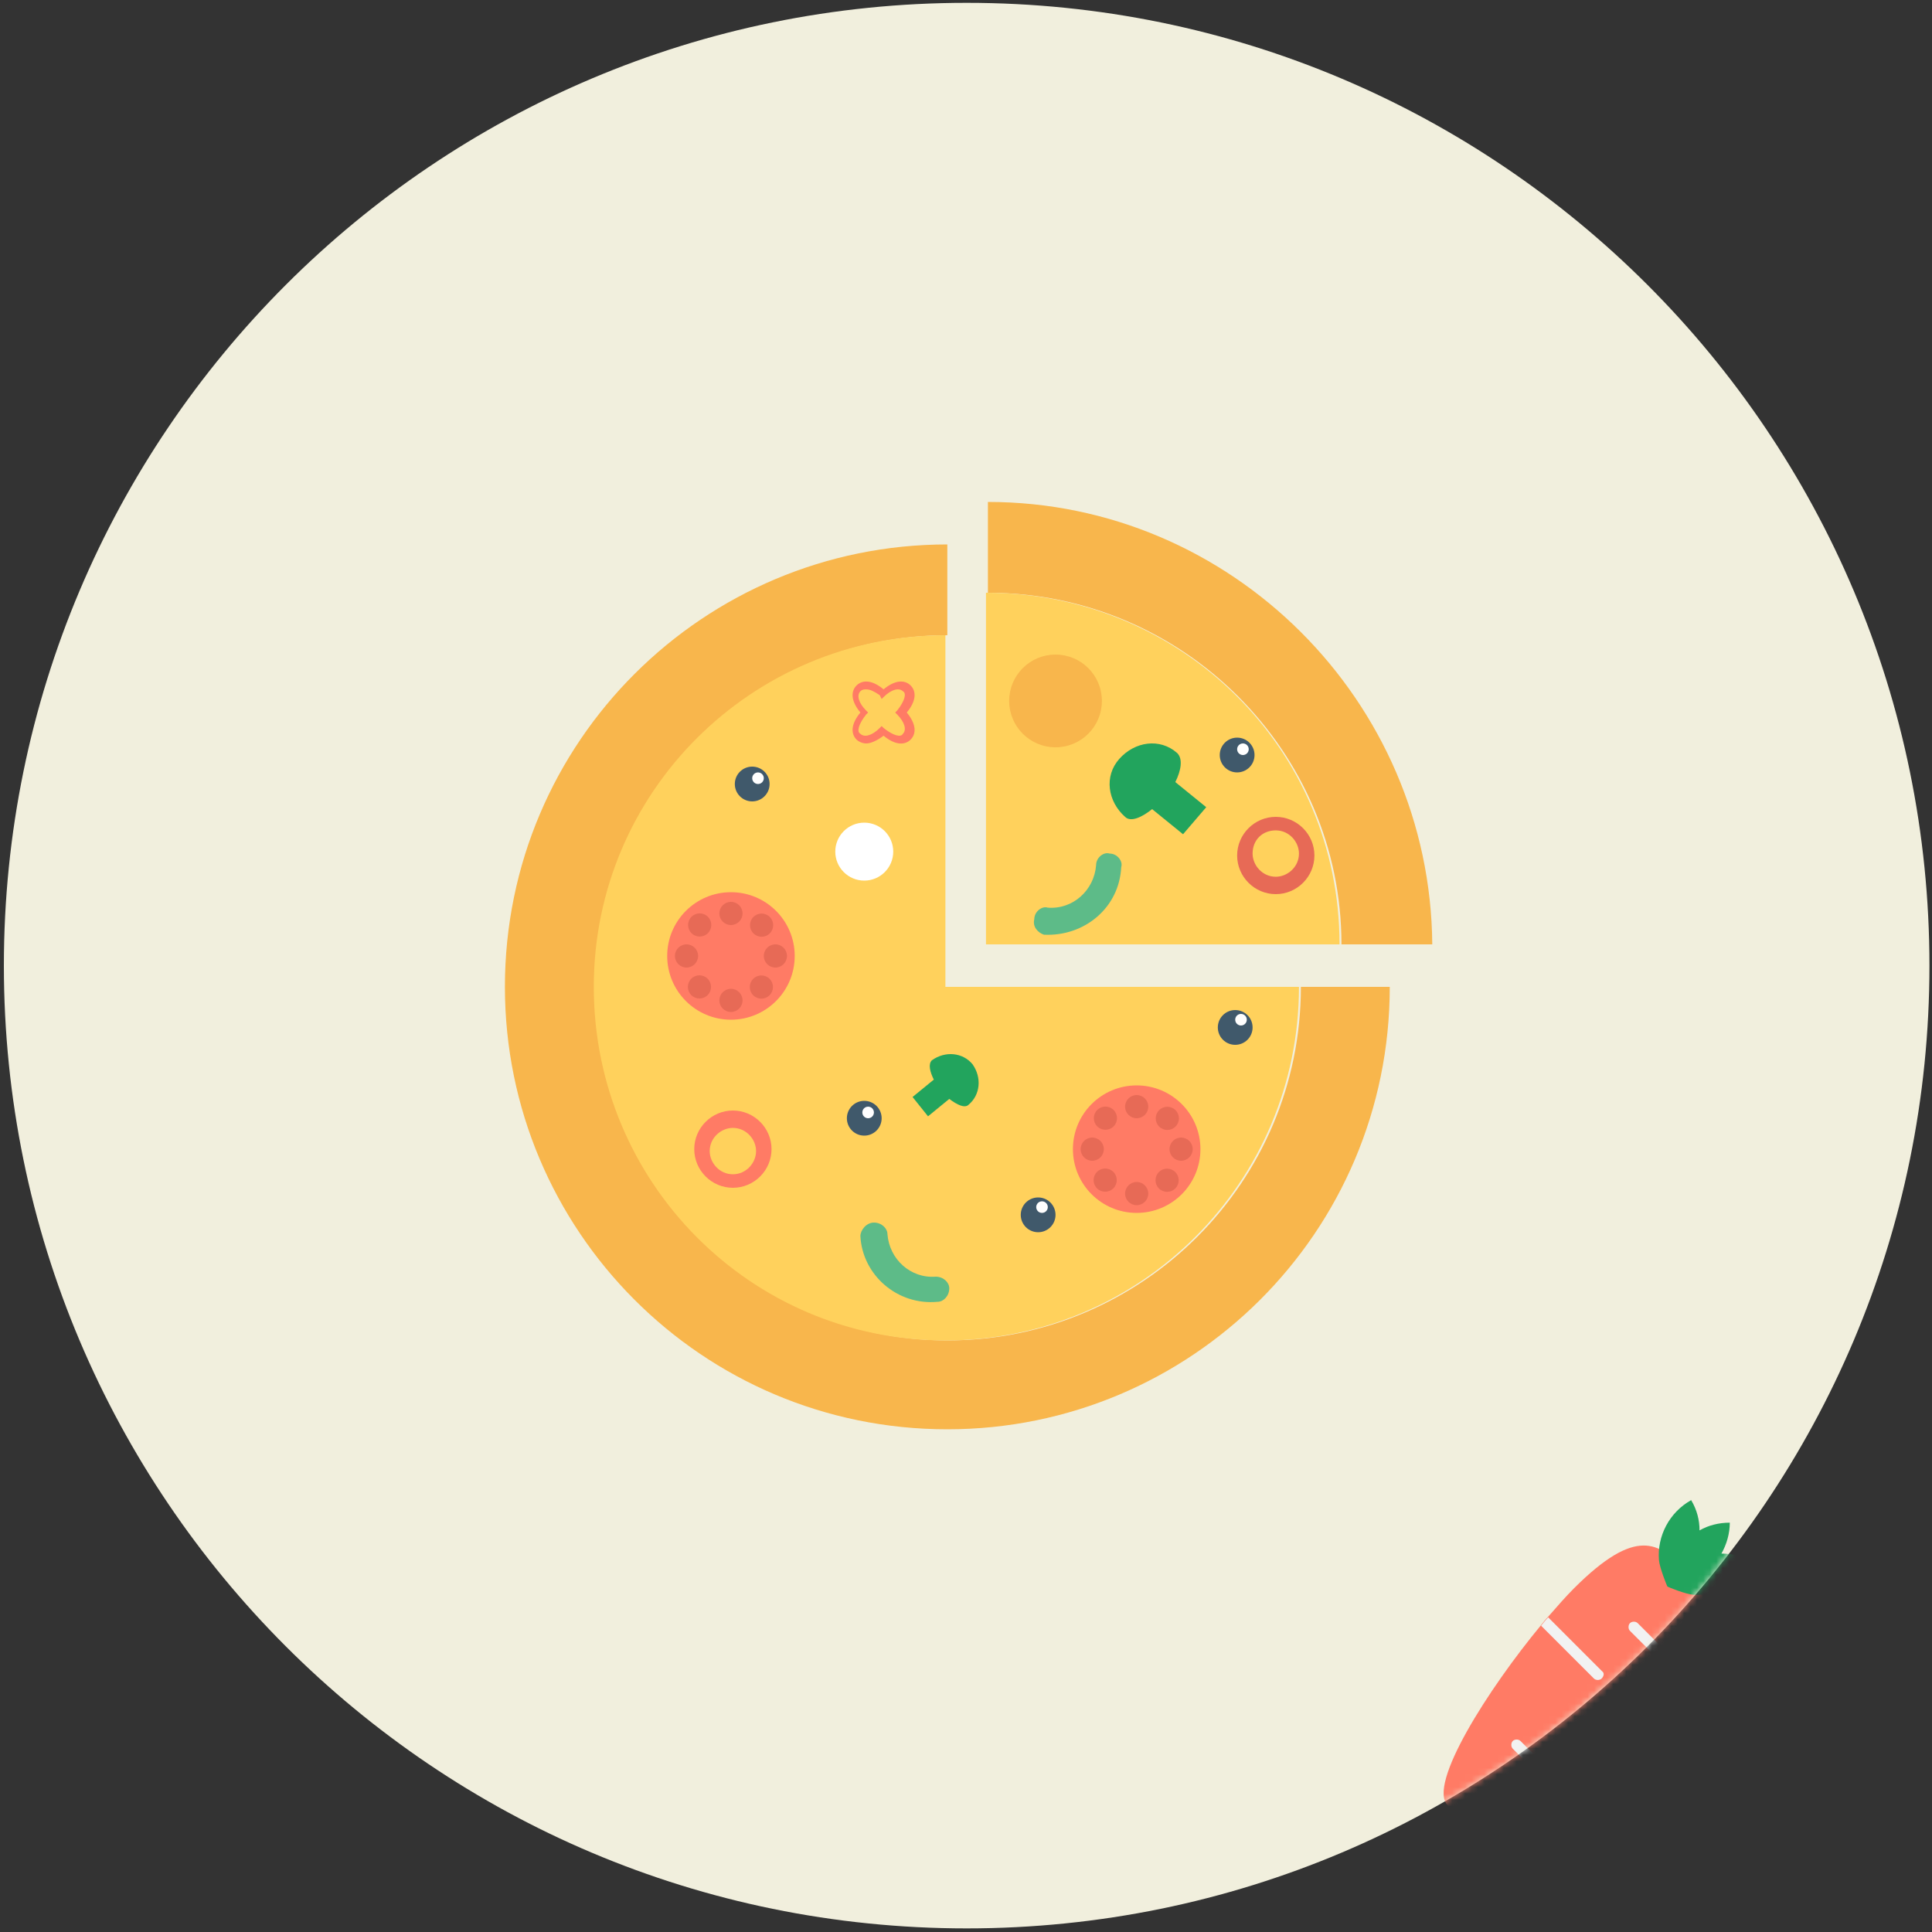 <svg width="300" height="300" viewBox="0 0 300 300" fill="none" xmlns="http://www.w3.org/2000/svg">
<rect x="0" y="0" width="300" height="300" fill="#333333" stroke="none"/>
<path fill-rule="evenodd" clip-rule="evenodd" d="M150.102 299.44C232.669 299.44 299.602 232.507 299.602 149.94C299.602 67.374 232.669 0.44 150.102 0.44C67.535 0.44 0.602 67.374 0.602 149.94C0.602 232.507 67.535 299.44 150.102 299.44Z" fill="#F1EFDD"/>
<mask id="mask0_4_339" style="mask-type:luminance" maskUnits="userSpaceOnUse" x="0" y="0" width="300" height="300">
<path fill-rule="evenodd" clip-rule="evenodd" d="M150.102 299.44C232.669 299.44 299.602 232.507 299.602 149.94C299.602 67.374 232.669 0.44 150.102 0.44C67.535 0.44 0.602 67.374 0.602 149.94C0.602 232.507 67.535 299.44 150.102 299.44Z" fill="white"/>
</mask>
<g mask="url(#mask0_4_339)">
<path d="M258.502 260.64C253.702 265.44 246.702 270.94 240.402 274.64C239.902 274.94 239.402 275.24 238.902 275.54C233.202 278.74 226.602 282.14 224.802 280.34C221.602 277.14 231.102 262.24 239.302 252.34C239.702 251.84 240.002 251.44 240.402 251.04C241.802 249.44 243.102 247.94 244.402 246.64C254.102 236.94 257.602 239.64 261.502 243.54C265.002 247.04 267.602 250.44 260.602 258.34C260.202 258.74 259.802 259.14 259.402 259.64C259.202 260.04 258.802 260.34 258.502 260.64Z" fill="#FF7B65"/>
<path d="M272.102 242.54C270.602 241.64 268.902 241.24 267.302 241.24C268.102 239.84 268.602 238.14 268.602 236.44C266.902 236.44 265.302 236.84 263.902 237.64C263.902 236.04 263.502 234.44 262.602 232.94C259.202 234.84 257.302 238.54 257.602 242.24C257.702 243.44 258.802 246.14 258.902 246.34C259.002 246.44 261.702 247.54 263.002 247.64C266.502 247.84 270.202 246.04 272.102 242.54Z" fill="#22A45D"/>
<path d="M259.502 259.64L253.102 253.24C252.802 252.94 252.802 252.34 253.102 252.04C253.402 251.74 254.002 251.74 254.302 252.04L260.602 258.34C260.302 258.84 259.902 259.24 259.502 259.64Z" fill="#F2F2F2"/>
<path d="M240.402 274.64C239.902 274.94 239.402 275.24 238.902 275.54L234.902 271.54C234.602 271.24 234.602 270.64 234.902 270.34C235.202 270.04 235.802 270.04 236.102 270.34L240.402 274.64Z" fill="#F2F2F2"/>
<path d="M248.702 260.641C248.402 260.941 247.802 260.941 247.502 260.641L239.302 252.441C239.702 251.941 240.002 251.541 240.402 251.141L248.802 259.541C249.102 259.741 249.102 260.241 248.702 260.641Z" fill="#F2F2F2"/>
<path d="M153.402 77.941V92.04C183.702 92.04 208.302 116.64 208.302 146.64H222.402C222.102 108.84 191.202 77.941 153.402 77.941Z" fill="#F8B64C"/>
<path d="M215.802 153.24C215.802 191.34 184.902 221.94 147.102 221.94C109.002 221.94 78.402 191.04 78.402 153.24C78.402 115.14 109.302 84.54 147.102 84.54V98.641C116.802 98.641 92.502 123.24 92.502 153.24C92.502 183.54 117.102 208.14 147.102 208.14C177.402 208.14 202.002 183.54 202.002 153.24H215.802Z" fill="#F8B64C"/>
<path d="M208.002 146.64C208.002 116.34 183.402 92.04 153.102 92.04V146.64H208.002Z" fill="#FFD15C"/>
<path d="M201.702 153.241C201.702 183.54 177.102 208.141 146.802 208.141C116.502 208.141 92.202 183.54 92.202 153.241C92.202 122.941 116.802 98.641 146.802 98.641V153.241H201.702Z" fill="#FFD15C"/>
<path d="M176.502 188.34C181.97 188.34 186.402 183.908 186.402 178.44C186.402 172.973 181.97 168.54 176.502 168.54C171.034 168.54 166.602 172.973 166.602 178.44C166.602 183.908 171.034 188.34 176.502 188.34Z" fill="#FF7B65"/>
<path d="M176.502 173.64C177.496 173.64 178.302 172.835 178.302 171.84C178.302 170.846 177.496 170.04 176.502 170.04C175.508 170.04 174.702 170.846 174.702 171.84C174.702 172.835 175.508 173.64 176.502 173.64Z" fill="#E76A56"/>
<path d="M176.502 187.14C177.496 187.14 178.302 186.335 178.302 185.34C178.302 184.346 177.496 183.54 176.502 183.54C175.508 183.54 174.702 184.346 174.702 185.34C174.702 186.335 175.508 187.14 176.502 187.14Z" fill="#E76A56"/>
<path d="M182.535 174.931C183.238 174.227 183.238 173.088 182.535 172.385C181.832 171.682 180.692 171.682 179.989 172.385C179.286 173.088 179.287 174.228 179.99 174.931C180.693 175.634 181.832 175.634 182.535 174.931Z" fill="#E76A56"/>
<path d="M172.883 184.521C173.586 183.818 173.586 182.678 172.883 181.975C172.18 181.272 171.041 181.272 170.338 181.975C169.635 182.678 169.635 183.818 170.338 184.521C171.041 185.224 172.18 185.224 172.883 184.521Z" fill="#E76A56"/>
<path d="M183.402 180.24C184.396 180.24 185.202 179.435 185.202 178.44C185.202 177.446 184.396 176.64 183.402 176.64C182.408 176.64 181.602 177.446 181.602 178.44C181.602 179.435 182.408 180.24 183.402 180.24Z" fill="#E76A56"/>
<path d="M169.602 180.24C170.596 180.24 171.402 179.435 171.402 178.44C171.402 177.446 170.596 176.64 169.602 176.64C168.608 176.64 167.802 177.446 167.802 178.44C167.802 179.435 168.608 180.24 169.602 180.24Z" fill="#E76A56"/>
<path d="M182.499 184.541C183.202 183.838 183.202 182.698 182.499 181.995C181.796 181.293 180.656 181.293 179.953 181.995C179.251 182.698 179.251 183.838 179.953 184.541C180.656 185.244 181.796 185.244 182.499 184.541Z" fill="#E76A56"/>
<path d="M172.92 174.902C173.623 174.199 173.623 173.059 172.92 172.356C172.217 171.653 171.078 171.653 170.375 172.356C169.672 173.059 169.671 174.198 170.374 174.901C171.077 175.604 172.217 175.605 172.92 174.902Z" fill="#E76A56"/>
<path d="M113.502 158.34C118.97 158.34 123.402 153.908 123.402 148.44C123.402 142.973 118.97 138.54 113.502 138.54C108.034 138.54 103.602 142.973 103.602 148.44C103.602 153.908 108.034 158.34 113.502 158.34Z" fill="#FF7B65"/>
<path d="M113.502 143.64C114.496 143.64 115.302 142.835 115.302 141.84C115.302 140.846 114.496 140.04 113.502 140.04C112.508 140.04 111.702 140.846 111.702 141.84C111.702 142.835 112.508 143.64 113.502 143.64Z" fill="#E76A56"/>
<path d="M113.502 157.14C114.496 157.14 115.302 156.335 115.302 155.34C115.302 154.346 114.496 153.54 113.502 153.54C112.508 153.54 111.702 154.346 111.702 155.34C111.702 156.335 112.508 157.14 113.502 157.14Z" fill="#E76A56"/>
<path d="M119.535 144.931C120.238 144.227 120.238 143.088 119.535 142.385C118.832 141.682 117.692 141.682 116.989 142.385C116.286 143.088 116.287 144.228 116.99 144.931C117.693 145.634 118.832 145.634 119.535 144.931Z" fill="#E76A56"/>
<path d="M109.883 154.521C110.586 153.818 110.586 152.678 109.883 151.975C109.18 151.272 108.041 151.272 107.338 151.975C106.635 152.678 106.635 153.818 107.338 154.521C108.041 155.224 109.18 155.224 109.883 154.521Z" fill="#E76A56"/>
<path d="M120.402 150.24C121.396 150.24 122.202 149.435 122.202 148.44C122.202 147.446 121.396 146.64 120.402 146.64C119.408 146.64 118.602 147.446 118.602 148.44C118.602 149.435 119.408 150.24 120.402 150.24Z" fill="#E76A56"/>
<path d="M106.602 150.24C107.596 150.24 108.402 149.435 108.402 148.44C108.402 147.446 107.596 146.64 106.602 146.64C105.608 146.64 104.802 147.446 104.802 148.44C104.802 149.435 105.608 150.24 106.602 150.24Z" fill="#E76A56"/>
<path d="M119.499 154.541C120.202 153.838 120.202 152.698 119.499 151.995C118.796 151.293 117.656 151.293 116.953 151.995C116.251 152.698 116.251 153.838 116.953 154.541C117.656 155.244 118.796 155.244 119.499 154.541Z" fill="#E76A56"/>
<path d="M109.92 144.902C110.623 144.199 110.623 143.059 109.92 142.356C109.217 141.653 108.078 141.653 107.375 142.356C106.672 143.059 106.671 144.198 107.374 144.901C108.077 145.604 109.217 145.605 109.92 144.902Z" fill="#E76A56"/>
<path fill-rule="evenodd" clip-rule="evenodd" d="M133.002 114.841C133.302 115.141 133.902 115.441 134.502 115.441C135.102 115.441 136.002 115.141 137.202 114.241C139.002 115.741 140.502 115.741 141.402 114.841C142.302 113.941 142.302 112.441 140.802 110.641C142.302 108.841 142.302 107.341 141.402 106.441C140.502 105.541 139.002 105.541 137.202 107.041C135.402 105.541 133.902 105.541 133.002 106.441C132.102 107.341 132.102 108.841 133.602 110.641C132.102 112.441 132.102 113.941 133.002 114.841ZM133.602 107.341C133.902 107.041 134.202 107.041 134.502 107.041C135.102 107.041 135.702 107.341 136.602 107.941L136.902 108.541L137.202 108.241C138.402 107.041 139.602 106.741 140.202 107.341C140.802 107.641 140.502 108.841 139.302 110.341L139.002 110.641L139.302 110.941C140.502 112.141 140.802 113.341 140.202 113.941C139.902 114.541 138.702 114.241 137.202 113.041L136.902 112.741L136.602 113.041C135.402 114.241 134.202 114.541 133.602 113.941C133.002 113.641 133.302 112.441 134.502 110.941L134.802 110.641L134.502 110.341C133.302 109.141 133.002 107.941 133.602 107.341Z" fill="#FF7B65"/>
<path d="M116.802 124.44C118.293 124.44 119.502 123.232 119.502 121.74C119.502 120.249 118.293 119.04 116.802 119.04C115.311 119.04 114.102 120.249 114.102 121.74C114.102 123.232 115.311 124.44 116.802 124.44Z" fill="#40596B"/>
<path d="M117.702 121.74C118.199 121.74 118.602 121.338 118.602 120.84C118.602 120.343 118.199 119.94 117.702 119.94C117.205 119.94 116.802 120.343 116.802 120.84C116.802 121.338 117.205 121.74 117.702 121.74Z" fill="white"/>
<path d="M134.202 176.34C135.693 176.34 136.902 175.132 136.902 173.64C136.902 172.149 135.693 170.94 134.202 170.94C132.711 170.94 131.502 172.149 131.502 173.64C131.502 175.132 132.711 176.34 134.202 176.34Z" fill="#40596B"/>
<path d="M134.802 173.641C135.299 173.641 135.702 173.238 135.702 172.741C135.702 172.243 135.299 171.841 134.802 171.841C134.305 171.841 133.902 172.243 133.902 172.741C133.902 173.238 134.305 173.641 134.802 173.641Z" fill="white"/>
<path d="M191.802 162.241C193.293 162.241 194.502 161.032 194.502 159.541C194.502 158.049 193.293 156.841 191.802 156.841C190.311 156.841 189.102 158.049 189.102 159.541C189.102 161.032 190.311 162.241 191.802 162.241Z" fill="#40596B"/>
<path d="M192.702 159.24C193.199 159.24 193.602 158.838 193.602 158.34C193.602 157.843 193.199 157.44 192.702 157.44C192.205 157.44 191.802 157.843 191.802 158.34C191.802 158.838 192.205 159.24 192.702 159.24Z" fill="white"/>
<path d="M192.102 119.94C193.593 119.94 194.802 118.732 194.802 117.24C194.802 115.749 193.593 114.54 192.102 114.54C190.611 114.54 189.402 115.749 189.402 117.24C189.402 118.732 190.611 119.94 192.102 119.94Z" fill="#40596B"/>
<path d="M193.002 117.24C193.499 117.24 193.902 116.838 193.902 116.34C193.902 115.843 193.499 115.44 193.002 115.44C192.505 115.44 192.102 115.843 192.102 116.34C192.102 116.838 192.505 117.24 193.002 117.24Z" fill="white"/>
<path d="M161.202 191.34C162.693 191.34 163.902 190.132 163.902 188.64C163.902 187.149 162.693 185.94 161.202 185.94C159.711 185.94 158.502 187.149 158.502 188.64C158.502 190.132 159.711 191.34 161.202 191.34Z" fill="#40596B"/>
<path d="M161.802 188.34C162.299 188.34 162.702 187.938 162.702 187.44C162.702 186.943 162.299 186.54 161.802 186.54C161.305 186.54 160.902 186.943 160.902 187.44C160.902 187.938 161.305 188.34 161.802 188.34Z" fill="white"/>
<path d="M134.202 136.74C136.687 136.74 138.702 134.726 138.702 132.24C138.702 129.755 136.687 127.74 134.202 127.74C131.717 127.74 129.702 129.755 129.702 132.24C129.702 134.726 131.717 136.74 134.202 136.74Z" fill="white"/>
<path d="M150.402 171.54C152.202 170.04 152.502 167.34 151.002 165.24C149.502 163.44 146.802 163.14 144.702 164.64C144.102 165.24 144.402 166.44 145.002 167.64L141.702 170.34L144.102 173.34L147.402 170.64C148.602 171.54 149.802 172.14 150.402 171.54Z" fill="#22A45D"/>
<path fill-rule="evenodd" clip-rule="evenodd" d="M107.802 178.44C107.802 175.14 110.502 172.44 113.802 172.44C117.102 172.44 119.802 175.14 119.802 178.44C119.802 181.74 117.102 184.44 113.802 184.44C110.502 184.44 107.802 181.74 107.802 178.44ZM110.202 178.74C110.202 180.54 111.702 182.34 113.802 182.34C115.902 182.34 117.402 180.54 117.402 178.74C117.402 176.94 115.902 175.14 113.802 175.14C112.002 175.14 110.202 176.64 110.202 178.74Z" fill="#FF7B65"/>
<path d="M174.702 126.841C172.002 124.441 171.402 120.541 173.802 117.841C176.202 115.141 180.102 114.541 182.802 116.941C183.702 117.841 183.402 119.641 182.502 121.441L187.302 125.341L183.702 129.541L178.902 125.641C177.402 126.841 175.602 127.741 174.702 126.841Z" fill="#22A45D"/>
<path fill-rule="evenodd" clip-rule="evenodd" d="M204.102 132.841C204.102 136.141 201.402 138.841 198.102 138.841C194.802 138.841 192.102 136.141 192.102 132.841C192.102 129.541 194.802 126.841 198.102 126.841C201.402 126.841 204.102 129.541 204.102 132.841ZM201.702 132.541C201.702 130.741 200.202 128.941 198.102 128.941C196.002 128.941 194.502 130.441 194.502 132.541C194.502 134.341 196.002 136.141 198.102 136.141C199.902 136.141 201.702 134.641 201.702 132.541Z" fill="#E76A56"/>
<path d="M160.602 142.741C160.602 141.541 161.802 140.641 162.702 140.941C166.602 141.241 169.902 138.241 170.202 134.341C170.202 133.141 171.402 132.241 172.302 132.541C173.502 132.541 174.402 133.741 174.102 134.641C173.802 140.941 168.402 145.441 162.102 145.141C161.202 144.841 160.302 143.941 160.602 142.741Z" fill="#5DBB88"/>
<path d="M135.702 189.841C136.902 189.841 137.802 190.741 137.802 191.641C138.102 195.541 141.402 198.541 145.302 198.241C146.502 198.241 147.402 199.141 147.402 200.041C147.402 201.241 146.502 202.141 145.602 202.141C139.302 202.741 133.902 197.941 133.602 191.941C133.602 191.041 134.502 189.841 135.702 189.841Z" fill="#5DBB88"/>
<path d="M163.902 116.041C167.878 116.041 171.102 112.817 171.102 108.841C171.102 104.864 167.878 101.641 163.902 101.641C159.926 101.641 156.702 104.864 156.702 108.841C156.702 112.817 159.926 116.041 163.902 116.041Z" fill="#F8B64C"/>
</g>
</svg>
